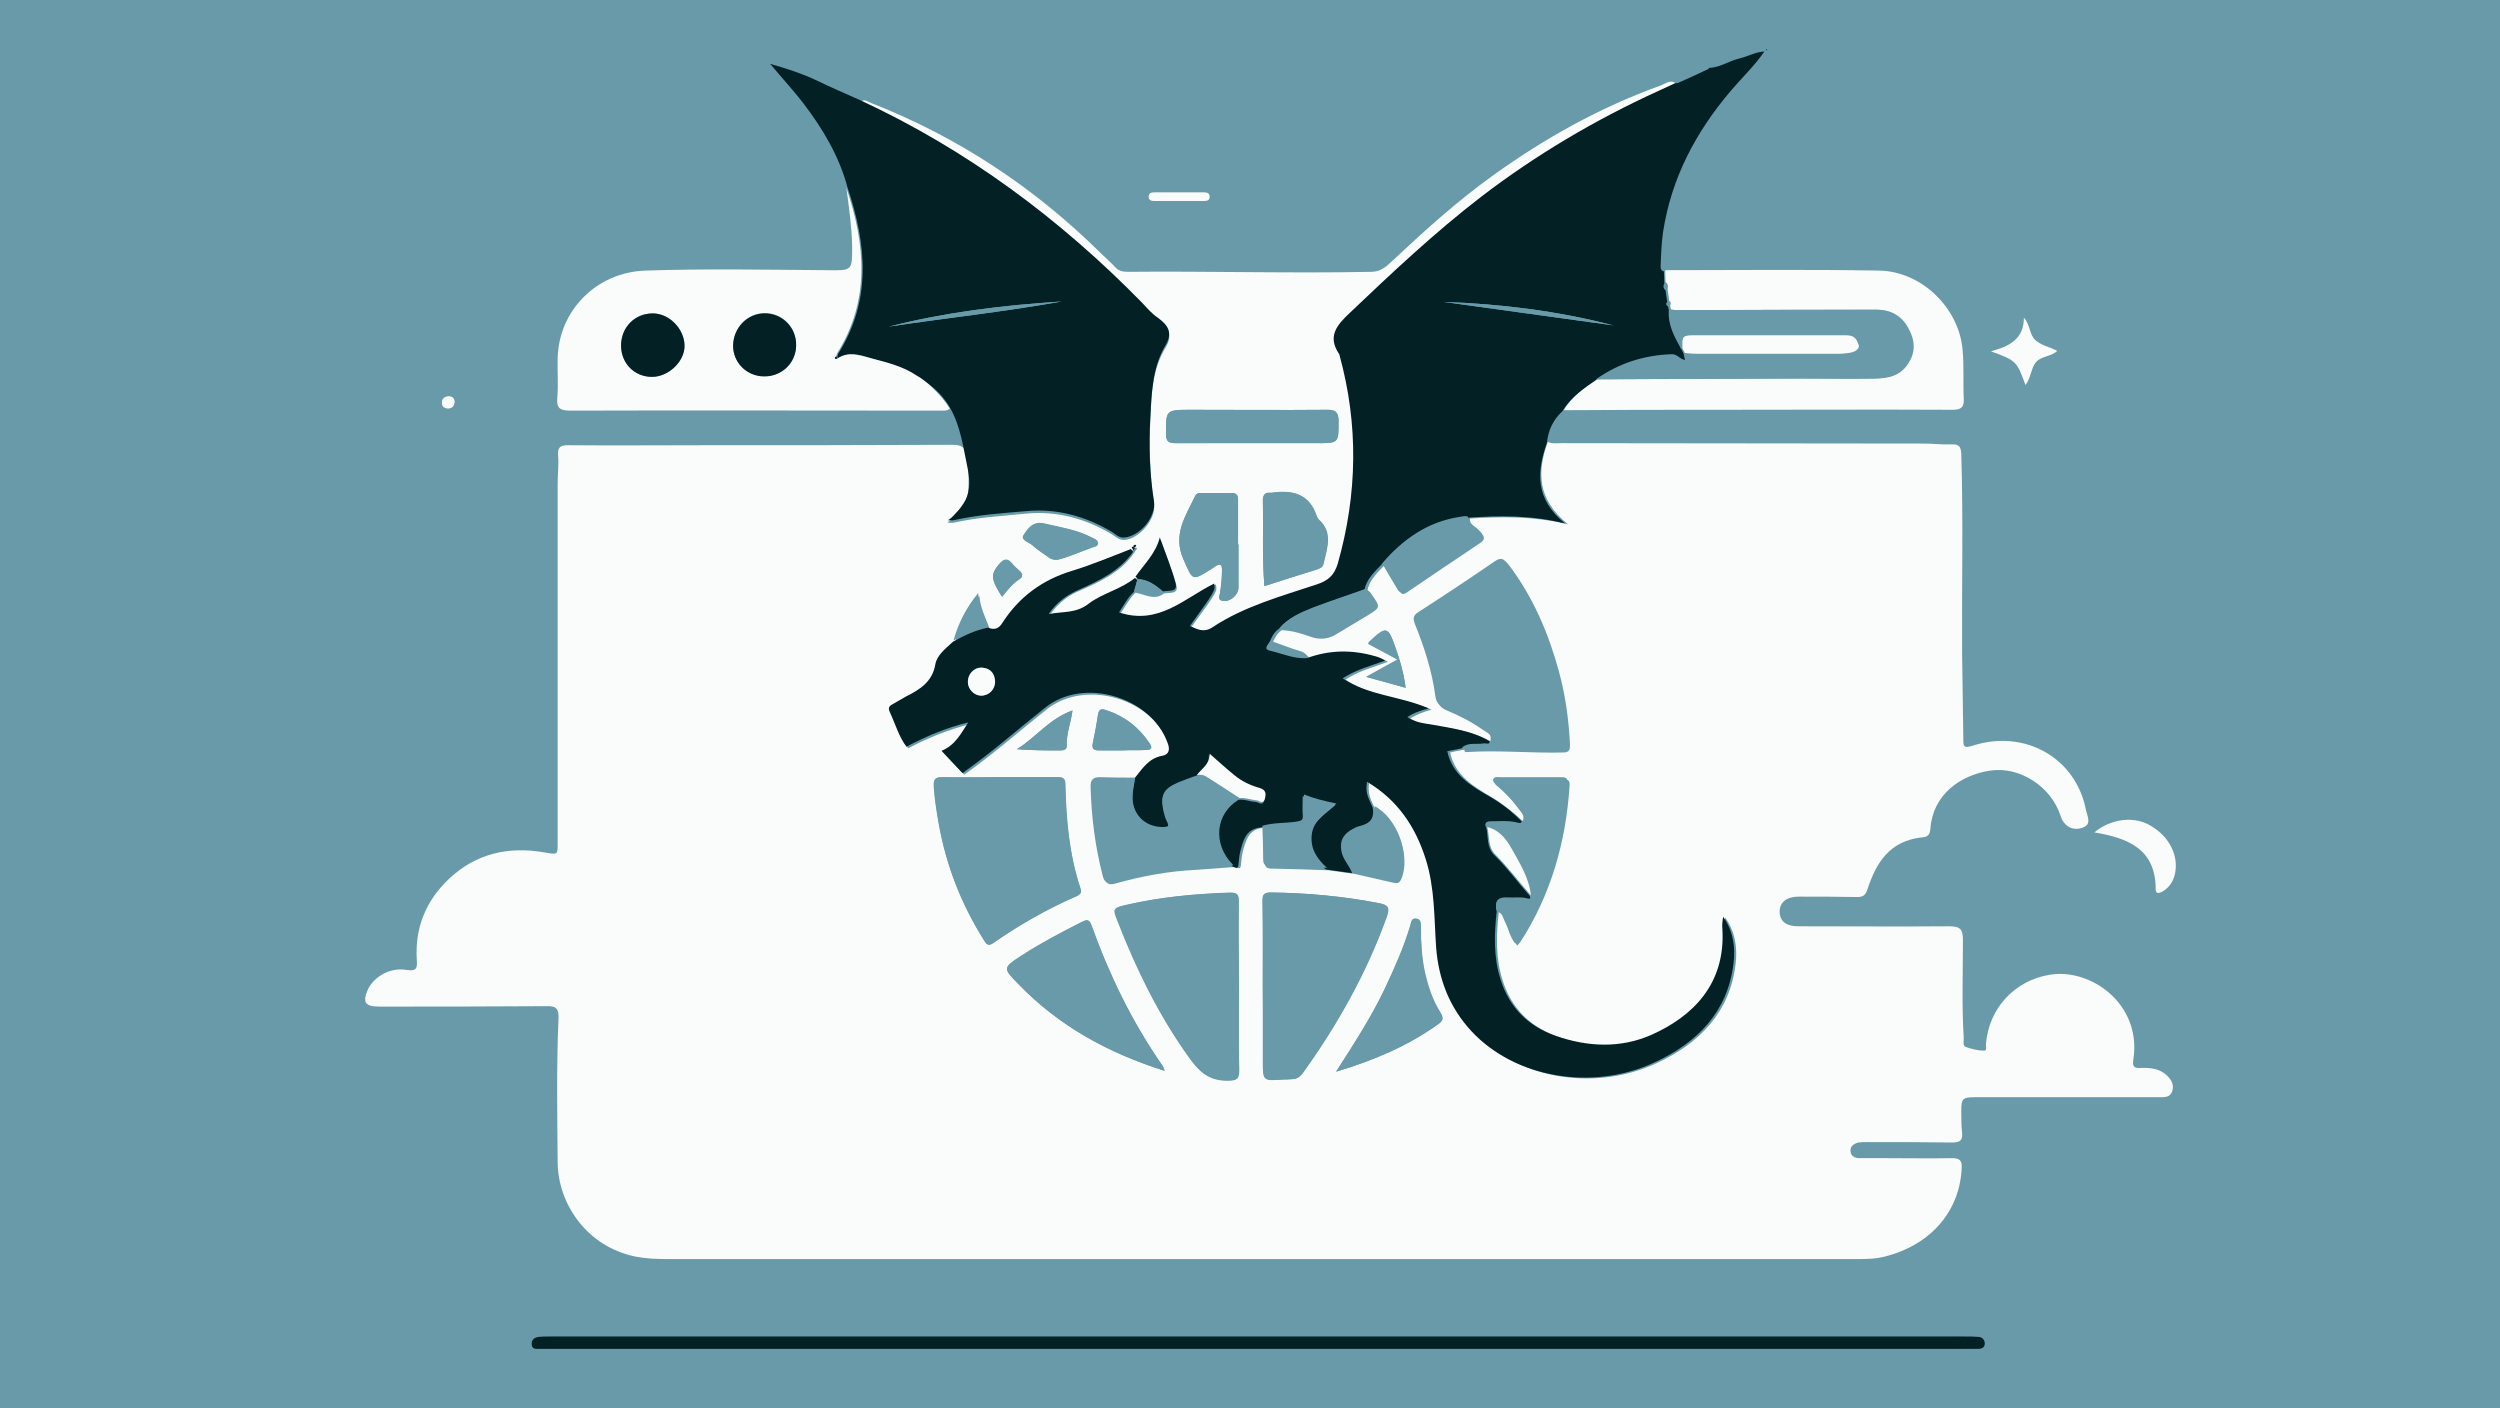 <?xml version="1.0" encoding="utf-8"?>
<!-- Generator: Adobe Illustrator 27.8.1, SVG Export Plug-In . SVG Version: 6.00 Build 0)  -->
<svg version="1.1" id="Layer_1" xmlns="http://www.w3.org/2000/svg" xmlns:xlink="http://www.w3.org/1999/xlink" x="0px" y="0px"
	 viewBox="0 0 607 341.9" style="enable-background:new 0 0 607 341.9;" xml:space="preserve">
<style type="text/css">
	.st0{fill:#689AA9;}
	.st1{fill:#FAFBFB;}
	.st2{fill:#032025;}
</style>
<rect x="-7.6" y="-5.3" class="st0" width="621.1" height="349.3"/>
<g>
	<path class="st0" d="M40.6,162.6c0-85.1,0-170.1,0-255.2c0-1.9,0.4-2.3,2.4-2.3c175.1,0.1,350.2,0.1,525.2,0c1.9,0,2.4,0.4,2.4,2.3
		c-0.1,170.1-0.1,340.3,0,510.4c0,1.9-0.4,2.3-2.4,2.3c-175.1-0.1-350.2-0.1-525.2,0c-1.9,0-2.4-0.4-2.4-2.3
		C40.6,332.7,40.6,247.6,40.6,162.6z M222.2,91.8c2.1,0.2,8.3,8.3,9.3,12.3c-0.3-2.4,1.8,3.4-0.5,3.4c-19.9,0.1-39.8,0.1-59.8,0.1
		c-11.1,0-22.2,0.1-33.4,0c-1.9,0-2.5,0.5-2.4,2.4c0.1,2.3-0.1,4.7-0.1,7c0,29.1,0,58.2,0,87.2c0,3,0,2.9-3,2.3
		c-8.9-1.6-16.8,0.2-23.4,6.4c-5.8,5.4-8.4,11.9-7.8,19.7c0.1,1.8,0.2,2.9-2.5,2.4c-4-0.7-8,1.7-9.4,4.8c-1.4,3.1-0.7,4.1,2.7,4.1
		c13.5,0,27.1,0.1,40.6-0.1c2.6,0,3.2,0.8,3,3.1c-0.5,11.6-0.3,23.1-0.2,34.7c0.1,10,7,20.6,18.9,23c2.6,0.5,5.1,0.6,7.7,0.6
		c96.2,0,192.5,0,288.7,0c2.3,0,4.7,0,6.9-0.6c11.5-2.8,18.2-11.3,18.7-21.6c0.1-1.7-0.5-2.3-2.3-2.3c-5.4,0.1-10.9,0-16.3,0
		c-2.1,0-4.1,0-6.2,0c-1.2,0-2.1-0.6-2.2-1.7c-0.1-1.2,0.8-1.8,1.9-2.1c0.6-0.2,1.4-0.1,2.1-0.1c6.9,0,13.8,0,20.7,0.1
		c1.8,0,2.5-0.5,2.4-2.3c-0.2-1.7-0.2-3.5-0.2-5.3c0-3.2,0.3-3.4,3.5-3.4c14.8,0,29.7,0,44.5,0c1.3,0,2.7,0.1,3.2-1.4
		c0.5-1.4-0.1-2.6-1.1-3.7c-1.8-1.8-4.1-2.1-6.4-2c-1.9,0.1-2.1-0.4-1.9-2.2c2-13.4-10.5-22.2-20.5-20.4c-8.2,1.4-14.6,8-15.3,16.6
		c-0.1,0.6,0.3,1.8-0.4,1.8c-1.5,0-3.1-0.4-4.5-0.9c-0.8-0.3-0.5-1.3-0.5-2.1c-0.5-8-0.2-15.9-0.2-23.9c0-2.5-0.6-3.3-3.3-3.3
		c-12.2,0.1-24.5,0.1-36.7,0c-3,0-4.6-1.3-4.5-3.6c0-2.3,1.7-3.6,4.6-3.6c4.7,0,9.5,0,14.2,0.1c1.4,0,2.1-0.3,2.5-1.8
		c2.1-6.5,5.5-12,13.4-12.7c1.4-0.1,1.8-0.7,1.9-2.1c0.7-8.3,7.4-13,14.5-14.1c7.3-1.1,14.8,4.1,17.1,11c0.8,2.5,3,3.8,5.5,2.8
		c2.1-0.8,1-2.8,0.7-4.1c-2.4-12.8-15-19.9-27.7-15.7c-1.9,0.6-2.1,0.1-2.1-1.5c0-7-0.2-14.1-0.3-21.1c-0.1-16.1,0.3-32.2-0.2-48.3
		c-0.1-1.8-0.6-2.3-2.4-2.3c-2.1,0.1-4.3-0.2-6.5-0.2c-29.4,0-58.8-0.1-88.2-0.1c-1.1,0-2.2,0.2-3.3-0.3c0.3-3,1.5-5.6,3.8-7.7
		c12.6,0,25.1-0.1,37.7-0.1c18.9,0,37.7,0,56.6,0c2.1,0,2.9-0.6,2.8-2.7c-0.2-4,0-8-0.3-12c-0.9-10-9.9-19-20.2-19.1
		c-17.3-0.3-34.6-0.1-52-0.1c-0.6-0.2-0.8-0.6-0.8-1.1c0.2-2.8,0.2-5.7,0.6-8.5c2-12.9,7.9-24.1,16.4-34.2c2.7-3.2,5.8-6.1,8.2-9.6
		c0.1,0,0.3,0,0.4,0c0-0.1-0.1-0.2-0.1-0.2c-0.1,0.1-0.2,0.2-0.3,0.3c-2.2,0.1-4.1,1.2-6.1,1.7c-2.5,0.6-4.7,2.2-7.4,2.3
		c0,0,0,0.2,0,0.2c-2.5,1.1-4.9,2.3-7.4,3.4c-0.2,0.1-0.5,0-0.8,0.1c-1.5-1.3-2.8,0-4,0.4C388.4,25.5,375,33,362.4,42
		c-8.8,6.3-16.6,13.5-24.5,20.8c-1.4,1.3-2.8,2.5-5.1,2.6c-19.7,0.4-39.5-0.2-59.2,0c-1.2,0-2.1-0.3-3-1.2c-1.1-1.2-2.3-2.2-3.5-3.4
		c-16.1-15.8-34.5-28.1-55.7-36.4c-0.9-0.3-1.8-1.2-2.7-0.1c-3.7-1.6-7.3-3.2-11-4.8c-3.4-1.5-7-2.7-11-3.9c2.9,3.4,5.6,6.3,8,9.5
		c4.8,6.2,8.7,12.9,10.8,20.6c0.6,4.6,1.3,9.3,1.3,14c0,6.1,0,6-6.2,5.9c-14.7-0.2-29.3-0.4-44,0.1c-11.8,0.4-21,9.7-21.3,21.2
		c-0.1,3.3,0.2,6.6-0.1,9.8c-0.2,2.5,0.8,3,3.2,3c30,0,60,0,90,0c0.5,0,1,0.2,1.5-0.3C228.1,96.1,224.8,94.3,222.2,91.8z
		 M305.1,327.5c57.3,0,114.7,0,172,0c1,0,2.1,0,3.1,0c0.9,0,1.5-0.4,1.6-1.3c0-0.9-0.6-1.5-1.4-1.6c-1.1-0.2-2.2-0.1-3.4-0.1
		c-29.8,0-59.5,0-89.3,0c-84.8,0-169.5,0-254.3,0c-0.9,0-1.9,0-2.8,0.1c-1.1,0.1-1.7,0.7-1.6,1.9c0.1,1.1,0.9,1,1.7,1
		c0.9,0,1.9,0,2.8,0C190.8,327.5,247.9,327.5,305.1,327.5z M508.5,202.1c8.3,1.4,14.9,4.1,14.9,13.7c0,1.2,0.8,1,1.6,0.6
		c1.8-0.9,2.7-2.4,3.1-4.4c0.9-4.4-1.4-8.9-5.9-11.6C518.2,198.1,512.5,198.7,508.5,202.1z M491.8,93.5c1.2-1.8,1.2-3.9,2.5-5.5
		c1.3-1.6,3.7-1.3,5.3-2.9c-1.9-1-4-1.2-5.4-2.7c-1.4-1.4-1.2-3.5-2.7-5.4c0,5.3-3.5,7.1-8,8.2C489.6,87.6,489.6,87.6,491.8,93.5z
		 M286.2,48.8C286.2,48.8,286.2,48.8,286.2,48.8c2,0,4,0,5.9,0c0.7,0,1.4-0.1,1.4-1c0-0.9-0.6-1.1-1.4-1.1c-4,0-7.9,0-11.9,0
		c-0.7,0-1.4,0.1-1.5,1c0,0.9,0.7,1.1,1.4,1.1C282.2,48.8,284.2,48.8,286.2,48.8z M110.4,97.6c-0.1-1.1-0.7-1.4-1.6-1.4
		c-1,0.1-1.6,0.7-1.5,1.7c0.1,0.9,0.7,1.3,1.6,1.3C109.9,99.1,110.2,98.4,110.4,97.6z"/>
	<path class="st1" d="M375.8,107.3c1.1,0.5,2.2,0.3,3.3,0.3c29.4,0,58.8,0.1,88.2,0.1c2.2,0,4.3,0.3,6.5,0.2
		c1.8-0.1,2.3,0.5,2.4,2.3c0.5,16.1,0.1,32.2,0.2,48.3c0.1,7,0.2,14.1,0.3,21.1c0,1.6,0.1,2.1,2.1,1.5c12.8-4.2,25.3,2.9,27.7,15.7
		c0.3,1.4,1.4,3.3-0.7,4.1c-2.5,1-4.7-0.3-5.5-2.8c-2.2-7-9.8-12.1-17.1-11c-7.2,1.1-13.9,5.8-14.5,14.1c-0.1,1.4-0.6,2-1.9,2.1
		c-8,0.8-11.3,6.2-13.4,12.7c-0.5,1.5-1.2,1.8-2.5,1.8c-4.7-0.1-9.5-0.1-14.2-0.1c-2.9,0-4.6,1.4-4.6,3.6c0,2.3,1.5,3.6,4.5,3.6
		c12.2,0,24.5,0.1,36.7,0c2.7,0,3.3,0.8,3.3,3.3c0,8-0.3,15.9,0.2,23.9c0,0.7-0.3,1.8,0.5,2.1c1.4,0.5,3,0.9,4.5,0.9
		c0.7,0,0.3-1.2,0.4-1.8c0.8-8.7,7.1-15.2,15.3-16.6c10-1.8,22.5,7,20.5,20.4c-0.3,1.8,0,2.3,1.9,2.2c2.3-0.1,4.7,0.2,6.4,2
		c1,1,1.6,2.2,1.1,3.7c-0.5,1.5-1.9,1.4-3.2,1.4c-14.8,0-29.7,0-44.5,0c-3.2,0-3.5,0.3-3.5,3.4c0,1.8,0,3.5,0.2,5.3
		c0.2,1.8-0.6,2.3-2.4,2.3c-6.9-0.1-13.8-0.1-20.7-0.1c-0.7,0-1.4,0-2.1,0.1c-1.1,0.3-2,0.9-1.9,2.1c0.1,1.2,1,1.7,2.2,1.7
		c2.1,0,4.1,0,6.2,0c5.4,0,10.9,0.1,16.3,0c1.8,0,2.4,0.6,2.3,2.3c-0.4,10.3-7.2,18.7-18.7,21.6c-2.3,0.6-4.6,0.6-6.9,0.6
		c-96.2,0-192.5,0-288.7,0c-2.6,0-5.1-0.1-7.7-0.6c-11.9-2.4-18.9-13-18.9-23c-0.1-11.6-0.3-23.1,0.2-34.7c0.1-2.4-0.4-3.2-3-3.1
		c-13.5,0.1-27.1,0.1-40.6,0.1c-3.4,0-4-1.1-2.7-4.1c1.4-3.1,5.4-5.5,9.4-4.8c2.6,0.4,2.6-0.6,2.5-2.4c-0.5-7.7,2.1-14.3,7.8-19.7
		c6.6-6.2,14.5-8,23.4-6.4c3,0.5,3,0.6,3-2.3c0-29.1,0-58.2,0-87.2c0-2.3,0.3-4.7,0.1-7c-0.1-1.9,0.5-2.4,2.4-2.4
		c11.1,0.1,22.2,0,33.4,0c19.9,0,39.8,0,59.8-0.1c2.3,0,3.4,0.5,3.7,2.9c0.4,3.5,0.6,7,0,10.5c-0.9,2.3-2.6,3.9-4.8,5.5
		c0.8,0,1.2,0.1,1.6,0c5.8-1.3,11.7-1.6,17.6-2.2c7.3-0.7,14.4,1.2,20.7,5c1,0.6,1.8,1.5,3.2,1.4c3.7-0.4,7.6-5.1,7.1-8.7
		c-1-6.8-1.2-13.7-0.9-20.5c0.3-6,0.4-12.1,3.7-17.5c1.9-3.1,0.6-4.8-1.8-6.6c-1.4-1.1-2.6-2.4-3.9-3.7
		c-19.9-20.3-42.4-37.1-68.5-49.2c1-1.1,1.9-0.2,2.7,0.1c21.2,8.3,39.7,20.6,55.7,36.4c1.1,1.1,2.4,2.2,3.5,3.4
		c0.8,0.9,1.8,1.2,3,1.2c19.7-0.2,39.5,0.4,59.2,0c2.3,0,3.6-1.2,5.1-2.6c7.8-7.3,15.7-14.5,24.5-20.8c12.5-9,25.9-16.5,40.6-21.8
		c1.2-0.4,2.5-1.7,4-0.4c-1.4,0.6-2.8,1.3-4.1,1.9c-15.4,7-29.7,15.5-43,25.7c-11.3,8.6-21.6,18.4-31.9,28.2c-3.2,3-5.4,5.7-2.6,9.9
		c0,0.1,0,0.2,0.1,0.2c4.7,17,4.4,33.9-0.4,50.8c-0.8,2.9-2.3,4.1-5.1,5c-8.7,2.9-17.6,5.4-25.3,10.4c-2.1,1.4-3.7,0.5-5.5-0.3
		c6.3-8.6,6.3-8.6,5.9-10.3c-7.2,3.5-13.4,10.2-23.1,7c1.2-1.8,2.1-3.5,3.6-5c2.3,0.4,4.6,2,6.9,0.2c1.3-0.3,3.7,0.3,3-2.1
		c-1-3.7-2.5-7.3-3.8-11c-1,3.9-3.7,6.5-5.9,9.5c-3.4,2.8-8,3.7-11.3,6.3c-3.1,2.4-6.2,1.8-9.7,2.5c2.1-2.9,4.4-4.7,7.3-5.9
		c5-2.2,10-4.5,13.2-9.2c0.1-0.2,0.2-0.4,0.4-0.6c0.1-0.2,0.3-0.4,0.3-0.5c-0.3-0.3-0.5-0.1-0.8,0.2c-0.2,0-0.3,0.1-0.3,0.3
		c-4.8,1.8-9.5,3.8-14.3,5.3c-7.3,2.3-12.9,6.4-16.9,12.6c-1,1.5-2,1.8-3.5,1.2c-1-2.6-2.3-5.1-2.5-8c-2.9,3.5-4.8,7.3-6,11.5
		c-1.7,1.6-3.9,3.2-4.3,5.5c-0.8,4.2-3.8,6.1-7.1,7.8c-1.1,0.6-2.2,1.3-3.3,1.9c-0.8,0.4-1.1,0.9-0.7,1.8c1.4,3,2.4,6.2,4.1,8.5
		c4.9-2.6,9.8-4.5,15-5.9c-1.8,2.7-3.1,5.5-6.5,6.9c1.8,1.9,3.5,3.7,5.1,5.4c7.1-5,13.4-10.6,20.1-15.9c9.4-7.4,25.7-2.6,29.7,8.6
		c0.5,1.5,0.4,2.8-1.3,3.1c-3.3,0.6-4.8,3.1-6.6,5.3c-2.8,0-5.5,0-8.3-0.1c-2-0.1-2.5,0.6-2.5,2.5c0.3,7.2,1.1,14.3,2.9,21.3
		c0.4,1.7,1.1,2.1,2.8,1.6c6.4-1.8,12.9-3,19.5-3.3c3.2-0.2,6.3-0.5,9.5-0.7c0.6,0.2,1.3,0.8,1.4-0.5c0.1-1.1,0.2-2.3,0.5-3.4
		c0.7-2.6,1.5-5.4,5-5.6c0.1,2.7,0.2,5.5,0.3,8.2c0,1.1,0.3,1.7,1.6,1.7c4.6,0.1,9.3,0.2,13.9,0.4c2.1,0.3,4.3,0.6,6.4,0.9
		c3.1,0.7,6.2,1.4,9.2,2.1c0.9,0.2,1.5,0.3,2-0.8c2.4-5.4-0.8-14.4-6.4-17.2c-1.5-3.2-1.6-3.9-1.4-6.3c7.4,4.4,11.8,11,14.3,18.9
		c2.2,7,2,14.2,2.5,21.4c0.6,7.7,3.2,14.6,8.6,20.3c10.4,11.2,29.1,14.6,44.3,7.6c10.5-4.8,17.9-12.4,19.3-24.1
		c0.5-3.9-0.1-7.9-2.5-11.3c-0.2,1-0.3,2-0.2,3c0.8,13.4-7.3,21.2-17.1,25.6c-7.6,3.4-15.6,3.1-23.4,0.3c-6.8-2.4-11.3-7-13.4-13.8
		c-1.7-5.4-1.5-10.9-0.9-16.4c1.4,0.6,1.5,1.9,2.1,3c0.8,1.6,1.1,3.4,2.4,5.1c0.4-0.5,0.5-0.6,0.7-0.8c7.5-11.6,11.1-24.4,12-38
		c0.1-1.5-0.5-1.6-1.7-1.6c-4.9,0-9.8,0-14.7,0c-0.6,0-1.3-0.3-1.6,0.4c-0.4,0.8,0.4,1.2,0.9,1.6c1.8,1.7,3.6,3.4,5,5.4
		c0.6,0.9,1.9,1.8,1.2,3.2c-2.4-2.3-5-4.4-7.8-6.1c-4.6-2.7-9.1-5.4-10.3-11c1-0.2,2.2-0.5,3.5-0.7c-0.1,0.4,0.1,0.7,0.5,0.6
		c7.8-0.5,15.7,0.3,23.5,0.1c1.5,0,1.6-0.8,1.6-1.9c-0.3-6-1.1-12-2.7-17.8c-2.5-9.2-6.2-17.9-12-25.6c-0.9-1.2-1.6-1.5-3.1-0.5
		c-6.1,4.2-12.3,8.3-18.5,12.3c-1.2,0.8-1.5,1.4-0.9,2.8c2.3,5.7,4.2,11.5,5,17.6c0.2,1.5,0.8,2.2,2.1,2.8c3.1,1.3,6.1,2.8,8.8,4.7
		c1.1,0.8,2.8,1.4,2.5,3.2c-4.3-2.7-9.3-3.3-14.2-4.1c-2-0.3-4-0.5-5.8-1.8c1.6-0.9,3-1.5,5.2-2.1c-7.2-3-14.7-3.1-20.9-7.3
		c3.2-2.1,6.7-3,10.3-4.3c-1-0.6-1.6-0.9-2.5-1.1c-5.6-1.5-11.1-1.4-16.5,0.5c-0.3-0.8-0.9-1.3-1.8-1.5c-2.4-0.7-4.8-1.6-7.2-2.5
		c0.5-1.2,1.1-2.3,2.2-3.1c2.4,0.1,4.8,0.8,7,1.6c2.3,0.8,4.4,0.6,6.4-0.7c2.5-1.5,5-3,7.5-4.5c3.1-1.9,3.1-2,1-5
		c-0.3-0.4-0.5-0.9-1.1-1c0.5-2.6,2.4-4.3,4.1-6.1c1.2,2,2.4,4,3.6,6.1c0.5,0.8,0.9,1.1,1.8,0.5c5.9-4,11.8-8,17.8-12
		c1.5-1,1.1-1.7,0.1-2.8c-0.9-1-2.6-1.5-2.5-3.2c7.7-0.5,15.5-0.6,23.8,1.4C373,121,373.3,114.3,375.8,107.3z M242.7,188.7
		C242.7,188.7,242.7,188.7,242.7,188.7c-4.6,0-9.1,0.1-13.7,0c-1.9,0-2.3,0.5-2.2,2.3c0.2,3,0.6,6,1.2,9c1.7,10,5.4,19.4,10.8,28
		c0.5,0.9,0.9,2.1,2.5,0.9c6.3-4.4,13-8.2,20.1-11.3c1.1-0.5,1.3-1,0.9-2.1c-2.7-8.1-3.4-16.5-3.6-25c0-1.4-0.5-1.9-1.9-1.8
		C252,188.7,247.4,188.7,242.7,188.7z M306.6,239.3C306.7,239.3,306.7,239.3,306.6,239.3c0,6.1,0,12.2,0,18.3c0,4.9,0,4.9,5,4.5
		c0.8,0,1.6-0.1,2.3-0.1c1-0.1,1.7-0.6,2.3-1.4c8.4-11.8,15.5-24.3,20.4-37.9c0.8-2.1,0.5-2.9-1.8-3.4c-8.7-1.7-17.5-2.5-26.4-2.6
		c-1.8,0-1.9,0.8-1.9,2.2C306.7,225.7,306.6,232.5,306.6,239.3z M300.8,239.5C300.7,239.5,300.7,239.5,300.8,239.5
		c0-6.9-0.1-13.7,0-20.6c0-1.6-0.3-2.2-2.1-2.2c-8.5,0.3-17,1.1-25.3,3c-3.1,0.7-3.2,0.8-2,3.8c4.5,11.7,10,22.9,17.4,33.2
		c2.3,3.2,4.6,5.6,9.2,5.6c2.4,0,2.9-0.4,2.9-2.5C300.7,253.1,300.8,246.3,300.8,239.5z M282.8,260c-0.3-0.8-0.4-1.2-0.7-1.5
		c-7.3-10.5-12.8-21.9-17.1-33.9c-0.6-1.7-1.4-1.2-2.5-0.7c-4.9,2.5-9.9,5.1-14.5,8.1c-4.6,3-4.5,3-0.7,6.9
		C257,249,268.8,255.6,282.8,260z M324.4,260.2c9.4-2.8,17.6-6.3,24.9-11.6c1.1-0.8,1.1-1.5,0.4-2.6c-1.9-3-3-6.3-3.8-9.8
		c-0.8-3.7-0.9-7.5-1-11.2c0-0.8,0-1.8-1.2-1.9c-1.1-0.1-1.1,1-1.3,1.6c-1.6,5.4-3.9,10.5-6.3,15.6
		C332.9,246.9,328.9,253.2,324.4,260.2z M304.1,107.6C304.1,107.6,304.1,107.6,304.1,107.6c5.2,0,10.3,0,15.5,0c5.5,0,5.4,0,5.4-5.3
		c0-2.2-0.7-2.9-2.9-2.8c-11,0.1-22,0-33.1,0c-6,0-5.9,0.1-5.9,5.9c0,1.8,0.7,2.2,2.4,2.2C291.7,107.6,297.9,107.6,304.1,107.6z
		 M307,142.3c4.3-1.4,8.4-2.7,12.5-4c0.8-0.3,1.7-0.4,1.9-1.5c0.8-3.7,2.4-7.5-1.2-10.7c-0.2-0.2-0.4-0.5-0.5-0.9
		c-1.8-5.3-5.9-6.3-10.9-5.6c-0.1,0-0.2,0-0.3,0c-1.4-0.1-1.8,0.5-1.8,1.8C306.9,128.3,306.4,135.2,307,142.3z M300.7,132.2
		c0,0-0.1,0-0.1,0c0-3.6,0-7.2,0-10.8c0-1.1-0.3-1.7-1.6-1.7c-2.3,0.1-4.6,0-7,0c-0.7,0-1.4-0.1-1.8,0.7c-2.3,4.8-5.5,9.3-2.9,15.3
		c2.4,5.3,2,5.5,6.9,2.4c0.3-0.2,0.6-0.4,0.9-0.6c1.1-0.7,1.6-0.6,1.6,0.9c0,1.9-0.2,3.8-0.5,5.7c-0.1,0.6-0.6,1.6,0.7,1.8
		c1.7,0.3,3.7-1.4,3.8-3.2C300.7,139.2,300.7,135.7,300.7,132.2z M256.8,135.9c2.6-0.6,5.4-1.9,8.2-3c0.6-0.2,1.5-0.2,1.5-1.1
		c0-0.8-0.8-1-1.4-1.3c-3.6-1.9-7.6-2.5-11.5-3.4c-2.9-0.7-4.1,1.3-5.1,2.8c-0.8,1.2,1.4,1.7,2.2,2.5c1.1,1.1,2.6,1.9,3.9,2.9
		C255.2,135.7,255.7,136,256.8,135.9z M272.3,182.2C272.3,182.2,272.3,182.2,272.3,182.2c2-0.1,3.9,0,5.9-0.1c1,0,1.8-0.3,1-1.5
		c-2.6-3.9-6.1-6.7-10.7-8.2c-1.1-0.4-1.7-0.2-1.9,1.1c-0.3,2.4-0.8,4.8-1.3,7.1c-0.3,1.3,0.4,1.6,1.6,1.6
		C268.7,182.2,270.5,182.2,272.3,182.2z M260.4,172.5c-5.6,2-8.9,6.6-13.5,9.4c3.6,0.3,7,0.3,10.5,0.3c0.8,0,1.6-0.1,1.6-1.1
		C258.8,178.2,260,175.5,260.4,172.5z M341.3,167c-0.5-3.6-1.4-6.6-2.4-9.6c-1.9-5.4-2.3-5.4-6.5-1.4c-0.1,0.1-0.1,0.2-0.1,0.4
		c2.2,1.2,4.5,2.4,7.1,3.8c-2.5,1.4-4.8,2.6-7.6,4.2C335.2,165.3,338.1,166.1,341.3,167z M243.3,144.9c1.3-1.6,2.6-3.2,4.2-4.4
		c1-0.7,0.8-1.3,0-2c-0.6-0.5-1.3-1.1-1.8-1.8c-1.2-1.4-2.1-0.9-3.1,0.2C240.5,139.4,240.5,140.6,243.3,144.9z"/>
	<path class="st2" d="M275.6,188.8c1.8-2.2,3.3-4.7,6.6-5.3c1.7-0.3,1.9-1.6,1.3-3.1c-4-11.2-20.4-16.1-29.7-8.6
		c-6.7,5.3-13,10.9-20.1,15.9c-1.6-1.7-3.3-3.5-5.1-5.4c3.4-1.4,4.7-4.2,6.5-6.9c-5.3,1.3-10.1,3.3-15,5.9c-1.8-2.3-2.7-5.5-4.1-8.5
		c-0.4-0.9-0.1-1.4,0.7-1.8c1.1-0.6,2.2-1.3,3.3-1.9c3.4-1.7,6.4-3.6,7.1-7.8c0.4-2.3,2.6-3.9,4.3-5.5c2.7-1.5,5.4-2.8,8.5-3.4
		c1.5,0.6,2.6,0.3,3.5-1.2c4-6.2,9.6-10.4,16.9-12.6c4.9-1.5,9.6-3.5,14.3-5.3c0.2,0.2,0.3,0.5,0.5,0.7c-3.2,4.6-8.2,7-13.2,9.2
		c-2.9,1.3-5.3,3-7.3,5.9c3.5-0.7,6.6-0.1,9.7-2.5c3.4-2.6,7.9-3.5,11.3-6.3c0.2,0.2,0.3,0.4,0.5,0.6c-0.3,0.9-0.5,1.9-0.8,2.8
		c-1.5,1.4-2.4,3.2-3.6,5c9.7,3.2,15.9-3.5,23.1-7c0.3,1.7,0.3,1.7-5.9,10.3c1.8,0.8,3.4,1.7,5.5,0.3c7.7-5.1,16.6-7.5,25.3-10.4
		c2.7-0.9,4.2-2.1,5.1-5c4.8-16.9,5.1-33.8,0.4-50.8c0-0.1,0-0.2-0.1-0.2c-2.8-4.2-0.6-6.9,2.6-9.9c10.3-9.8,20.6-19.5,31.9-28.2
		c13.3-10.2,27.7-18.7,43-25.7c1.4-0.6,2.8-1.3,4.1-1.9c0.3,0,0.5,0,0.8-0.1c2.5-1.1,4.9-2.2,7.4-3.4c0,0,0-0.2,0-0.2
		c2.7-0.1,4.9-1.7,7.4-2.3c2.1-0.5,4-1.6,6.1-1.7l0,0c-2.4,3.5-5.5,6.4-8.2,9.6c-8.5,10-14.4,21.2-16.4,34.2
		c-0.4,2.8-0.5,5.7-0.6,8.5c0,0.5,0.2,1,0.8,1.1c0,1,0.1,1.9,0.1,2.9c-0.3,0.6-0.3,1.2,0.3,1.7c0.1,0.9,0.3,1.9,0.4,2.8
		c-0.4,0.4-0.3,0.8,0.2,1.1c0.1,0.3,0.1,0.6,0.2,0.9c-0.3,3.6,1.4,6.6,3.1,9.6c0.2,0.3,0.3,0.7,0.5,1c0.1,0.5,0.2,1.1,0.4,1.7
		c-1.3-0.1-1.9-1.4-3.2-1.4c-6.8,0.2-13,2.2-18.5,6.1c-3,2.2-6.2,4.2-8.1,7.5c-2.3,2.1-3.5,4.7-3.8,7.7c-2.5,7.1-2.9,13.7,4.4,19.6
		c-8.4-2.1-16.1-1.9-23.8-1.4c-0.7-0.3-1.3,0-2,0.1c-7.9,1.2-13.9,5.5-18.8,11.3c-1.7,1.8-3.6,3.5-4.1,6.1
		c-4.2,1.5-8.5,2.9-12.7,4.5c-3,1.2-6,2.5-8.1,5c-1.1,0.7-1.7,1.9-2.2,3.1c-0.4,0.8-1.7,1.8,0.1,2.2c3,0.7,5.8,2,8.9,1.8
		c5.4-2,10.9-2.1,16.5-0.5c0.8,0.2,1.5,0.5,2.5,1.1c-3.6,1.3-7.1,2.2-10.3,4.3c6.2,4.2,13.7,4.2,20.9,7.3c-2.3,0.6-3.7,1.1-5.2,2.1
		c1.9,1.3,3.9,1.5,5.8,1.8c4.9,0.9,9.9,1.5,14.2,4.1c0,1.3-1.1,0.7-1.7,0.8c-1.7,0.2-3.5-0.3-5.1,0.9c-1.3,0.3-2.5,0.5-3.5,0.7
		c1.2,5.7,5.7,8.4,10.3,11c2.9,1.7,5.5,3.7,7.8,6.1c-0.4,0.9-1.2,0.5-1.8,0.3c-1.9-0.4-3.8-0.2-5.7-0.2c-1,0-1.8,0.1-1.1,1.4
		c0.5,2.2,0,4.7,1.9,6.6c3.2,3.1,5.8,6.7,8.7,10c0.2,0.8,0,1-0.8,0.8c-1.5-0.4-3.1-0.1-4.6-0.2c-2.4-0.2-3.3,0.9-2.7,3.1
		c-0.6,5.5-0.8,11,0.9,16.4c2.1,6.8,6.6,11.4,13.4,13.8c7.8,2.7,15.8,3.1,23.4-0.3c9.8-4.4,17.9-12.2,17.1-25.6c-0.1-1,0-2,0.2-3
		c2.4,3.4,3,7.3,2.5,11.3c-1.4,11.8-8.8,19.3-19.3,24.1c-15.1,7-33.9,3.6-44.3-7.6c-5.4-5.8-8-12.7-8.6-20.3
		c-0.5-7.2-0.3-14.4-2.5-21.4c-2.5-8-6.9-14.5-14.3-18.9c-0.3,2.4-0.1,3.1,1.4,6.3c0.5,2.9-1,4.2-3.7,4.9c-0.6,0.1-1.1,0.5-1.6,0.7
		c-2.1,1.1-2.7,2.6-2.3,5c0.4,2.1,2,3.5,2.6,5.3c-2.1-0.3-4.3-0.6-6.4-0.9c-2.5-2.2-4.1-4.7-3.7-8.1c0.4-3.5,3.4-5.2,6-7.5
		c-2.9-0.7-5.4-1.2-7.9-2.2c0,1.6-0.1,3,0,4.4c0.2,1.5-0.4,2-1.9,2.2c-2.7,0.4-5.5,0.2-8.2,1c-3.6,0.3-4.3,3-5,5.6
		c-0.3,1.1-0.4,2.3-0.5,3.4c-0.1,1.3-0.8,0.7-1.4,0.5c-5.5-5.3-4.2-12.8,1.4-16.2c1.4-0.2,2.7,0.4,4.1,0.5c0.7,0,1.7,1.1,2.1-0.3
		c0.3-1.1,0.3-2.2-1.3-2.7c-2.2-0.6-4.3-1.6-6.1-3.1c-2-1.6-3.9-3.3-6-5.2c0.2,2.6-1.9,3.6-3.1,5.2c-1.5,0.6-3,1.1-4.5,1.7
		c-3.5,1.5-4.2,3-3.4,6.7c0.2,0.8,0.4,1.6,0.8,2.4c0.7,1.3,0.3,1.7-1.1,1.7c-4.1,0-7.1-2.8-7.3-6.8
		C274.9,192.2,275.3,190.5,275.6,188.8z M350.5,73.3c13.7,1.9,27.5,3.8,41.2,5.7C378.3,75.5,364.5,73.8,350.5,73.3z M235,165.6
		c0,1.7,1.6,3.3,3.2,3.3c2,0,3.5-1.6,3.4-3.6c-0.1-2-1.3-3.1-3.3-3.2C236.4,162,234.9,163.7,235,165.6z"/>
	<path class="st2" d="M208.8,24.3c26.1,12.1,48.6,28.9,68.5,49.2c1.2,1.3,2.4,2.7,3.9,3.7c2.4,1.8,3.6,3.5,1.8,6.6
		c-3.2,5.4-3.4,11.5-3.7,17.5c-0.4,6.9-0.2,13.7,0.9,20.5c0.5,3.6-3.3,8.3-7.1,8.7c-1.4,0.2-2.2-0.8-3.2-1.4
		c-6.4-3.8-13.4-5.7-20.7-5c-5.9,0.5-11.8,0.9-17.6,2.2c-0.4,0.1-0.9,0-1.6,0c0.7,0,2.3-2,2.8-2.5c0.8-1,1.6-2.1,2-3.3
		c1-2.7,0.4-5.7-0.2-8.5c-1-5.1-1.9-10.3-4.9-14.5c-2.1-3-5.2-5.2-8.4-6.8c-2.2-1.1-4.4-1.9-6.7-2.7c-2.2-0.7-4.3-1.6-6.6-1.9
		c-0.7-0.1-1.5-0.1-2.2,0c-0.2,0-2.3,0.8-2.2,0.9c-0.1-0.1-0.2-0.3-0.3-0.4c0.1-0.2,0.1-0.5,0.2-0.7c8.2-13,6.9-26.6,2.3-40.3
		c-2-7.6-6-14.3-10.8-20.6c-2.4-3.1-5.1-6-8-9.5c4.1,1.2,7.6,2.3,11,3.9C201.5,21.1,205.2,22.7,208.8,24.3z M215.8,79.3
		c14-2.1,28-3.6,42-6.1C243.6,74.1,229.6,75.8,215.8,79.3z"/>
	<path class="st1" d="M205.5,45.6c4.6,13.7,5.9,27.2-2.3,40.3c-0.1,0.2-0.1,0.5-0.2,0.7c-0.1,0.1-0.4,0.4-0.3,0.4
		c0.2,0.4,0.5,0.1,0.7,0c2.5-1.7,5.2-0.8,7.7-0.1c4,1,8.1,2,11.5,4.3c2,1,6.1,4.8,8,8c-0.5,0.6-1.6,0.5-2.1,0.5c-30,0-60-0.1-90,0
		c-2.4,0-3.4-0.5-3.2-3c0.3-3.3,0-6.5,0.1-9.8c0.3-11.5,9.4-20.8,21.3-21.2c14.7-0.5,29.3-0.2,44-0.1c6.3,0.1,6.2,0.2,6.2-5.9
		C206.8,54.9,206.1,50.2,205.5,45.6z M158.5,76.1c-4.4,0-7.7,3.4-7.7,7.8c0,4.3,3.3,7.6,7.5,7.6c4,0,7.9-3.7,7.9-7.5
		C166.2,79.8,162.5,76.1,158.5,76.1z M193.3,83.9c0.1-4.4-3.3-7.9-7.6-7.9c-4.2,0-7.6,3.5-7.7,7.8c-0.1,4.1,3.2,7.4,7.4,7.5
		C189.8,91.5,193.3,88.2,193.3,83.9z"/>
	<path class="st1" d="M404.4,68.5c0-1-0.1-1.9-0.1-2.9c17.3,0,34.6-0.2,52,0.1c10.3,0.2,19.3,9.1,20.2,19.1c0.4,4,0.1,8,0.3,12
		c0.1,2.1-0.6,2.7-2.8,2.7c-18.9-0.1-37.7,0-56.6,0c-12.6,0-25.1,0-37.7,0.1c1.9-3.3,5-5.4,8.1-7.5c16.6-0.1,33.1-0.1,49.7-0.2
		c6,0,11.9,0.1,17.9,0c3,0,5.8-0.6,7.7-3.3c2.2-3.1,1.9-6.1,0.1-9.2c-1.6-2.8-4.2-4.2-7.4-4.2c-15.6,0-31.2,0-46.8,0.1
		c-1.1,0-2.2,0.1-3.3-0.2c-0.1-0.3-0.1-0.6-0.2-0.9c0.2-0.4,0.3-0.8-0.2-1.1c-0.1-0.9-0.3-1.9-0.4-2.8C405,69.6,405,69,404.4,68.5z"
		/>
	<path class="st2" d="M305.1,327.5c-57.2,0-114.3,0-171.5,0c-0.9,0-1.9,0-2.8,0c-0.7,0-1.6,0.1-1.7-1c-0.1-1.1,0.5-1.7,1.6-1.9
		c0.9-0.1,1.9-0.1,2.8-0.1c84.8,0,169.5,0,254.3,0c29.8,0,59.5,0,89.3,0c1.1,0,2.3,0,3.4,0.1c0.8,0.1,1.4,0.7,1.4,1.6
		c0,0.9-0.6,1.3-1.6,1.3c-1,0-2.1,0-3.1,0C419.8,327.5,362.5,327.5,305.1,327.5z"/>
	<path class="st1" d="M508.5,202.1c4.1-3.4,9.8-4,13.7-1.6c4.5,2.6,6.8,7.2,5.9,11.6c-0.4,1.9-1.4,3.4-3.1,4.4
		c-0.8,0.4-1.6,0.6-1.6-0.6C523.4,206.2,516.8,203.5,508.5,202.1z"/>
	<path class="st1" d="M491.8,93.5c-2.2-5.9-2.2-5.9-8.4-8.2c4.4-1.2,8-2.9,8-8.2c1.6,1.9,1.3,4,2.7,5.4c1.5,1.4,3.5,1.7,5.4,2.7
		c-1.6,1.5-4,1.2-5.3,2.9C493.1,89.6,493.1,91.7,491.8,93.5z"/>
	<path class="st1" d="M286.2,48.8c-2,0-4,0-5.9,0c-0.7,0-1.4-0.1-1.4-1.1c0-0.9,0.8-1,1.5-1c4,0,7.9,0,11.9,0c0.8,0,1.4,0.2,1.4,1.1
		c0,0.9-0.7,1-1.4,1C290.1,48.8,288.1,48.8,286.2,48.8C286.2,48.8,286.2,48.8,286.2,48.8z"/>
	<path class="st1" d="M110.4,97.6c-0.1,0.8-0.4,1.5-1.5,1.6c-0.9,0-1.6-0.4-1.6-1.3c-0.1-0.9,0.5-1.6,1.5-1.7
		C109.7,96.2,110.3,96.5,110.4,97.6z"/>
	<path class="st2" d="M428.7,12.2c0.1-0.1,0.2-0.2,0.3-0.3c0,0.1,0.1,0.2,0.1,0.2C429,12.2,428.8,12.2,428.7,12.2
		C428.7,12.2,428.7,12.2,428.7,12.2z"/>
	<path class="st0" d="M355.1,181.4c1.5-1.2,3.4-0.6,5.1-0.9c0.6-0.1,1.6,0.5,1.7-0.8c0.3-1.9-1.3-2.5-2.5-3.2
		c-2.8-1.9-5.7-3.4-8.8-4.7c-1.3-0.6-1.9-1.3-2.1-2.8c-0.8-6.1-2.7-11.9-5-17.6c-0.5-1.4-0.3-2,0.9-2.8c6.2-4,12.4-8.1,18.5-12.3
		c1.5-1,2.1-0.7,3.1,0.5c5.8,7.7,9.5,16.4,12,25.6c1.6,5.8,2.4,11.8,2.7,17.8c0.1,1.1,0,1.9-1.6,1.9c-7.8,0.2-15.7-0.6-23.5-0.1
		C355.2,182.1,355,181.8,355.1,181.4z"/>
	<path class="st0" d="M242.7,188.7c4.7,0,9.3,0,14,0c1.4,0,1.9,0.4,1.9,1.8c0.2,8.5,1,16.9,3.6,25c0.4,1.1,0.2,1.6-0.9,2.1
		c-7.1,3.1-13.8,6.9-20.1,11.3c-1.6,1.1-1.9-0.1-2.5-0.9c-5.4-8.7-9-18-10.8-28c-0.5-3-1-5.9-1.2-9c-0.1-1.8,0.4-2.4,2.2-2.3
		C233.6,188.8,238.1,188.7,242.7,188.7C242.7,188.7,242.7,188.7,242.7,188.7z"/>
	<path class="st0" d="M306.6,239.3c0-6.8,0-13.6,0-20.4c0-1.3,0.1-2.2,1.9-2.2c8.9,0.1,17.7,0.9,26.4,2.6c2.3,0.4,2.6,1.2,1.8,3.4
		c-4.9,13.6-11.9,26.1-20.4,37.9c-0.6,0.8-1.3,1.3-2.3,1.4c-0.8,0.1-1.5,0.1-2.3,0.1c-5,0.3-5,0.3-5-4.5
		C306.7,251.5,306.7,245.4,306.6,239.3C306.7,239.3,306.7,239.3,306.6,239.3z"/>
	<path class="st0" d="M300.8,239.5c0,6.8-0.1,13.6,0,20.4c0,2.2-0.5,2.5-2.9,2.5c-4.6,0-6.9-2.4-9.2-5.6
		c-7.4-10.3-12.9-21.6-17.4-33.2c-1.2-3-1.1-3,2-3.8c8.3-2,16.8-2.8,25.3-3c1.8-0.1,2.2,0.6,2.1,2.2
		C300.7,225.8,300.7,232.6,300.8,239.5C300.7,239.5,300.7,239.5,300.8,239.5z"/>
	<path class="st0" d="M275.6,188.8c-0.2,1.7-0.7,3.4-0.6,5.2c0.2,4,3.2,6.8,7.3,6.8c1.5,0,1.9-0.4,1.1-1.7c-0.4-0.7-0.6-1.6-0.8-2.4
		c-0.9-3.7-0.1-5.2,3.4-6.7c1.5-0.6,3-1.2,4.5-1.7c0.8-0.2,1.5-0.2,2.2,0.3c2.7,1.8,5.5,3.5,8.2,5.3c-5.6,3.4-6.8,10.9-1.4,16.2
		c-3.2,0.2-6.3,0.5-9.5,0.7c-6.6,0.3-13.1,1.5-19.5,3.3c-1.8,0.5-2.4,0.1-2.8-1.6c-1.8-7-2.7-14.1-2.9-21.3
		c-0.1-1.8,0.5-2.6,2.5-2.5C270.1,188.8,272.8,188.8,275.6,188.8z"/>
	<path class="st0" d="M282.8,260c-13.9-4.4-25.8-11-35.5-21c-3.8-3.9-3.8-3.9,0.7-6.9c4.7-3,9.6-5.6,14.5-8.1c1.1-0.6,1.9-1,2.5,0.7
		c4.3,12,9.8,23.3,17.1,33.9C282.3,258.8,282.4,259.2,282.8,260z"/>
	<path class="st0" d="M361.1,200.8c-0.7-1.3,0-1.4,1.1-1.4c1.9,0,3.8-0.2,5.7,0.2c0.6,0.1,1.4,0.6,1.8-0.3c0.7-1.4-0.6-2.3-1.2-3.2
		c-1.4-2-3.1-3.8-5-5.4c-0.5-0.4-1.2-0.9-0.9-1.6c0.3-0.6,1.1-0.4,1.6-0.4c4.9,0,9.8,0,14.7,0c1.2,0,1.8,0.1,1.7,1.6
		c-0.9,13.6-4.5,26.4-12,38c-0.1,0.2-0.3,0.4-0.7,0.8c-1.3-1.6-1.6-3.5-2.4-5.1c-0.6-1.1-0.7-2.5-2.1-3c-0.6-2.2,0.3-3.3,2.7-3.1
		c1.5,0.1,3.1-0.2,4.6,0.2c0.9,0.3,1.1,0,0.8-0.8c-0.4-4.2-2.7-7.8-4.7-11.4C365.7,203.7,364.1,201.5,361.1,200.8z"/>
	<path class="st0" d="M324.4,260.2c4.5-6.9,8.6-13.2,11.8-20c2.4-5.1,4.7-10.2,6.3-15.6c0.2-0.6,0.1-1.7,1.3-1.6
		c1.2,0.1,1.2,1.1,1.2,1.9c0,3.8,0.2,7.5,1,11.2c0.8,3.5,1.9,6.8,3.8,9.8c0.7,1.2,0.7,1.8-0.4,2.6
		C341.9,253.8,333.8,257.4,324.4,260.2z"/>
	<path class="st0" d="M304.1,107.6c-6.2,0-12.4,0-18.6,0c-1.7,0-2.4-0.4-2.4-2.2c0-5.8-0.1-5.9,5.9-5.9c11,0,22,0.1,33.1,0
		c2.2,0,2.9,0.6,2.9,2.8c0,5.3,0.1,5.3-5.4,5.3C314.4,107.6,309.3,107.6,304.1,107.6C304.1,107.6,304.1,107.6,304.1,107.6z"/>
	<path class="st0" d="M307,142.3c-0.6-7.1-0.2-13.9-0.4-20.8c0-1.2,0.4-1.9,1.8-1.8c0.1,0,0.2,0,0.3,0c5.1-0.8,9.2,0.2,10.9,5.6
		c0.1,0.3,0.3,0.6,0.5,0.9c3.6,3.2,2,7,1.2,10.7c-0.2,1-1.1,1.2-1.9,1.5C315.4,139.6,311.4,140.9,307,142.3z"/>
	<path class="st0" d="M300.7,132.2c0,3.5,0,7,0,10.5c0,1.8-2,3.5-3.8,3.2c-1.3-0.2-0.8-1.2-0.7-1.8c0.3-1.9,0.5-3.8,0.5-5.7
		c0-1.5-0.5-1.6-1.6-0.9c-0.3,0.2-0.6,0.4-0.9,0.6c-4.9,3.1-4.6,2.9-6.9-2.4c-2.6-5.9,0.6-10.4,2.9-15.3c0.4-0.8,1.1-0.7,1.8-0.7
		c2.3,0,4.6,0,7,0c1.3,0,1.6,0.6,1.6,1.7c-0.1,3.6,0,7.2,0,10.8C300.6,132.2,300.6,132.2,300.7,132.2z"/>
	<path class="st0" d="M335.6,136.8c5-5.8,10.9-10.1,18.8-11.3c0.7-0.1,1.3-0.3,2-0.1c-0.1,1.7,1.6,2.2,2.5,3.2c1,1,1.3,1.8-0.1,2.8
		c-6,3.9-11.9,7.9-17.8,12c-0.9,0.6-1.3,0.4-1.8-0.5C338,140.9,336.8,138.9,335.6,136.8z"/>
	<path class="st0" d="M328.7,211.6c-0.6-1.9-2.2-3.3-2.6-5.3c-0.5-2.4,0.2-3.9,2.3-5c0.5-0.3,1.1-0.6,1.6-0.7c2.6-0.6,4.2-2,3.7-4.9
		c5.5,2.8,8.8,11.8,6.4,17.2c-0.5,1.1-1.1,1-2,0.8C334.8,213,331.7,212.3,328.7,211.6z"/>
	<path class="st0" d="M306.5,200.5c2.7-0.8,5.5-0.6,8.2-1c1.5-0.2,2.1-0.7,1.9-2.2c-0.1-1.4,0-2.8,0-4.4c2.5,1,5,1.6,7.9,2.2
		c-2.6,2.4-5.6,4-6,7.5c-0.4,3.4,1.2,5.9,3.7,8.1c-4.6-0.1-9.3-0.3-13.9-0.4c-1.3,0-1.6-0.6-1.6-1.7
		C306.7,206,306.6,203.2,306.5,200.5z"/>
	<path class="st0" d="M310.7,152.5c2.1-2.5,5.1-3.8,8.1-5c4.2-1.6,8.5-3,12.7-4.5c0.6,0.1,0.8,0.6,1.1,1c2.1,3,2.1,3.1-1,5
		c-2.5,1.5-5,3-7.5,4.5c-2,1.3-4.1,1.5-6.4,0.7C315.4,153.3,313.1,152.6,310.7,152.5z"/>
	<path class="st0" d="M256.8,135.9c-1.1,0.1-1.6-0.2-2.1-0.5c-1.3-0.9-2.7-1.8-3.9-2.9c-0.8-0.8-3-1.2-2.2-2.5
		c1-1.6,2.2-3.5,5.1-2.8c3.9,0.9,7.9,1.5,11.5,3.4c0.6,0.3,1.4,0.6,1.4,1.3c0,0.9-0.9,0.8-1.5,1.1
		C262.2,134,259.4,135.3,256.8,135.9z"/>
	<path class="st0" d="M272.3,182.2c-1.8,0-3.6,0-5.4,0c-1.1,0-1.8-0.3-1.6-1.6c0.5-2.4,0.9-4.7,1.3-7.1c0.2-1.3,0.8-1.4,1.9-1.1
		c4.6,1.5,8.1,4.2,10.7,8.2c0.8,1.2,0,1.5-1,1.5C276.3,182.2,274.3,182.1,272.3,182.2C272.3,182.2,272.3,182.2,272.3,182.2z"/>
	<path class="st0" d="M260.4,172.5c-0.4,3.1-1.5,5.8-1.4,8.6c0,1-0.8,1.1-1.6,1.1c-3.4,0-6.9,0-10.5-0.3
		C251.5,179.1,254.7,174.5,260.4,172.5z"/>
	<path class="st0" d="M341.3,167c-3.2-0.9-6.2-1.7-9.6-2.7c2.8-1.5,5-2.8,7.6-4.2c-2.6-1.4-4.8-2.6-7.1-3.8c0.1-0.2,0.1-0.3,0.1-0.4
		c4.3-4,4.7-4,6.5,1.4C340,160.4,340.8,163.4,341.3,167z"/>
	<path class="st2" d="M275.7,140c2.1-3,4.9-5.6,5.9-9.5c1.3,3.7,2.8,7.3,3.8,11c0.7,2.4-1.7,1.8-3,2.1c-1.8-1.5-3.6-2.9-6.1-3
		C276.1,140.4,275.9,140.2,275.7,140z"/>
	<path class="st0" d="M240,152.1c-3,0.7-5.8,2-8.5,3.4c1.2-4.2,3.1-8,6-11.5C237.7,147,239,149.5,240,152.1z"/>
	<path class="st0" d="M243.3,144.9c-2.7-4.3-2.8-5.4-0.7-7.8c1-1.2,1.9-1.6,3.1-0.2c0.6,0.6,1.2,1.2,1.8,1.8c0.8,0.7,1,1.3,0,2
		C245.8,141.7,244.6,143.3,243.3,144.9z"/>
	<path class="st0" d="M317.5,159.6c-3.1,0.2-6-1.2-8.9-1.8c-1.8-0.4-0.5-1.4-0.1-2.2c2.4,0.8,4.8,1.8,7.2,2.5
		C316.6,158.3,317.1,158.8,317.5,159.6z"/>
	<path class="st0" d="M276.2,140.6c2.5,0.1,4.3,1.5,6.1,3c-2.4,1.8-4.6,0.2-6.9-0.2C275.7,142.5,276,141.5,276.2,140.6z"/>
	<path class="st2" d="M275.1,132.6c0.2-0.2,0.5-0.5,0.8-0.2c0,0-0.2,0.3-0.3,0.5C275.5,132.9,275.3,132.8,275.1,132.6z"/>
	<path class="st2" d="M274.8,133c0-0.2,0.2-0.3,0.3-0.3c0.2,0.1,0.3,0.2,0.5,0.3c-0.1,0.2-0.2,0.4-0.4,0.6
		C275.1,133.4,275,133.2,274.8,133z"/>
	<path class="st0" d="M405.4,75.1c1.1,0.4,2.2,0.2,3.3,0.2c15.6,0,31.2-0.1,46.8-0.1c3.2,0,5.8,1.4,7.4,4.2c1.8,3.1,2,6.2-0.1,9.2
		c-1.9,2.7-4.7,3.2-7.7,3.3c-5.9,0.1-11.9,0-17.9,0c-16.6,0-33.1,0.1-49.7,0.2c5.5-3.9,11.7-5.9,18.5-6.1c1.3,0,1.9,1.3,3.2,1.4
		c-0.1-0.6-0.2-1.1-0.4-1.7c0.9,0.1,1.9,0.2,2.8,0.2c10.2,0,20.5,0,30.7,0c1.2,0,2.3,0,3.3,0.9c1.2,1.1,2.8,1.1,4.1,0.2
		c1.3-0.9,1.5-2.4,1-3.9c-0.5-1.6-1.9-1.6-3.4-1.6c-12,0-23.9,0-35.9,0.1c-3.2,0-3.3,0.1-3.2,3.2C406.9,81.6,405.2,78.6,405.4,75.1z
		"/>
	<path class="st1" d="M408.5,84.6c-0.1-3.1,0-3.2,3.2-3.2c6.1,0,12.2,0,18.3,0c3,0,6.1,0,9.1,0c2.9,0,5.7,0,8.6,0c1,0,2,0,2.7,0.7
		c0.4,0.4,0.6,0.9,0.8,1.4c0.1,0.3,0.2,0.5,0.1,0.8c-0.1,0.3-0.3,0.5-0.5,0.7c-0.5,0.4-1.2,0.6-1.9,0.7c-1.8,0.3-3.7,0.2-5.5,0.2
		c-1.8,0-3.5,0-5.3,0c-3,0-6.1,0-9.1,0c-5.7,0-11.4,0-17.1,0c-0.9,0-1.9-0.1-2.8-0.2C408.9,85.3,408.7,85,408.5,84.6z"/>
	<path class="st1" d="M301,193.8c-2.7-1.8-5.5-3.6-8.2-5.3c-0.7-0.4-1.4-0.5-2.2-0.3c1.1-1.6,3.2-2.6,3.1-5.2c2.2,1.9,4,3.6,6,5.2
		c1.8,1.5,3.9,2.5,6.1,3.1c1.7,0.5,1.6,1.5,1.3,2.7c-0.4,1.4-1.4,0.3-2.1,0.3C303.7,194.2,302.4,193.6,301,193.8z"/>
	<path class="st0" d="M350.5,73.3c14,0.5,27.7,2.2,41.2,5.7C378,77.1,364.3,75.2,350.5,73.3z"/>
	<path class="st1" d="M361.1,200.8c2.9,0.7,4.6,2.9,5.9,5.2c2,3.6,4.3,7.2,4.7,11.4c-2.9-3.3-5.6-6.9-8.7-10
		C361.2,205.5,361.7,203,361.1,200.8z"/>
	<path class="st1" d="M235,165.6c0-1.9,1.5-3.5,3.3-3.5c2,0.1,3.1,1.2,3.3,3.2c0.1,2-1.4,3.6-3.4,3.6
		C236.5,168.9,235,167.3,235,165.6z"/>
	<path class="st0" d="M404.4,68.5c0.6,0.5,0.6,1.1,0.3,1.7C404.1,69.7,404.1,69.1,404.4,68.5z"/>
	<path class="st0" d="M405.1,73c0.4,0.3,0.4,0.7,0.2,1.1C404.8,73.8,404.7,73.5,405.1,73z"/>
	<path class="st0" d="M215.8,79.3c13.7-3.5,27.8-5.2,42-6.1C243.8,75.7,229.8,77.2,215.8,79.3z"/>
	<path class="st2" d="M158.5,76.1c4,0,7.7,3.8,7.7,7.9c0,3.8-3.9,7.5-7.9,7.5c-4.3,0-7.5-3.3-7.5-7.6
		C150.8,79.5,154.1,76.1,158.5,76.1z"/>
	<path class="st2" d="M193.3,83.9c-0.1,4.3-3.6,7.6-7.9,7.5c-4.2-0.1-7.4-3.4-7.4-7.5c0.1-4.4,3.5-7.8,7.7-7.8
		C190,76.1,193.4,79.6,193.3,83.9z"/>
	<path class="st2" d="M203.4,86.9c-0.2,0.1-0.5,0.5-0.7,0c0-0.1,0.2-0.3,0.3-0.4C203.1,86.7,203.2,86.8,203.4,86.9z"/>
</g>
</svg>
